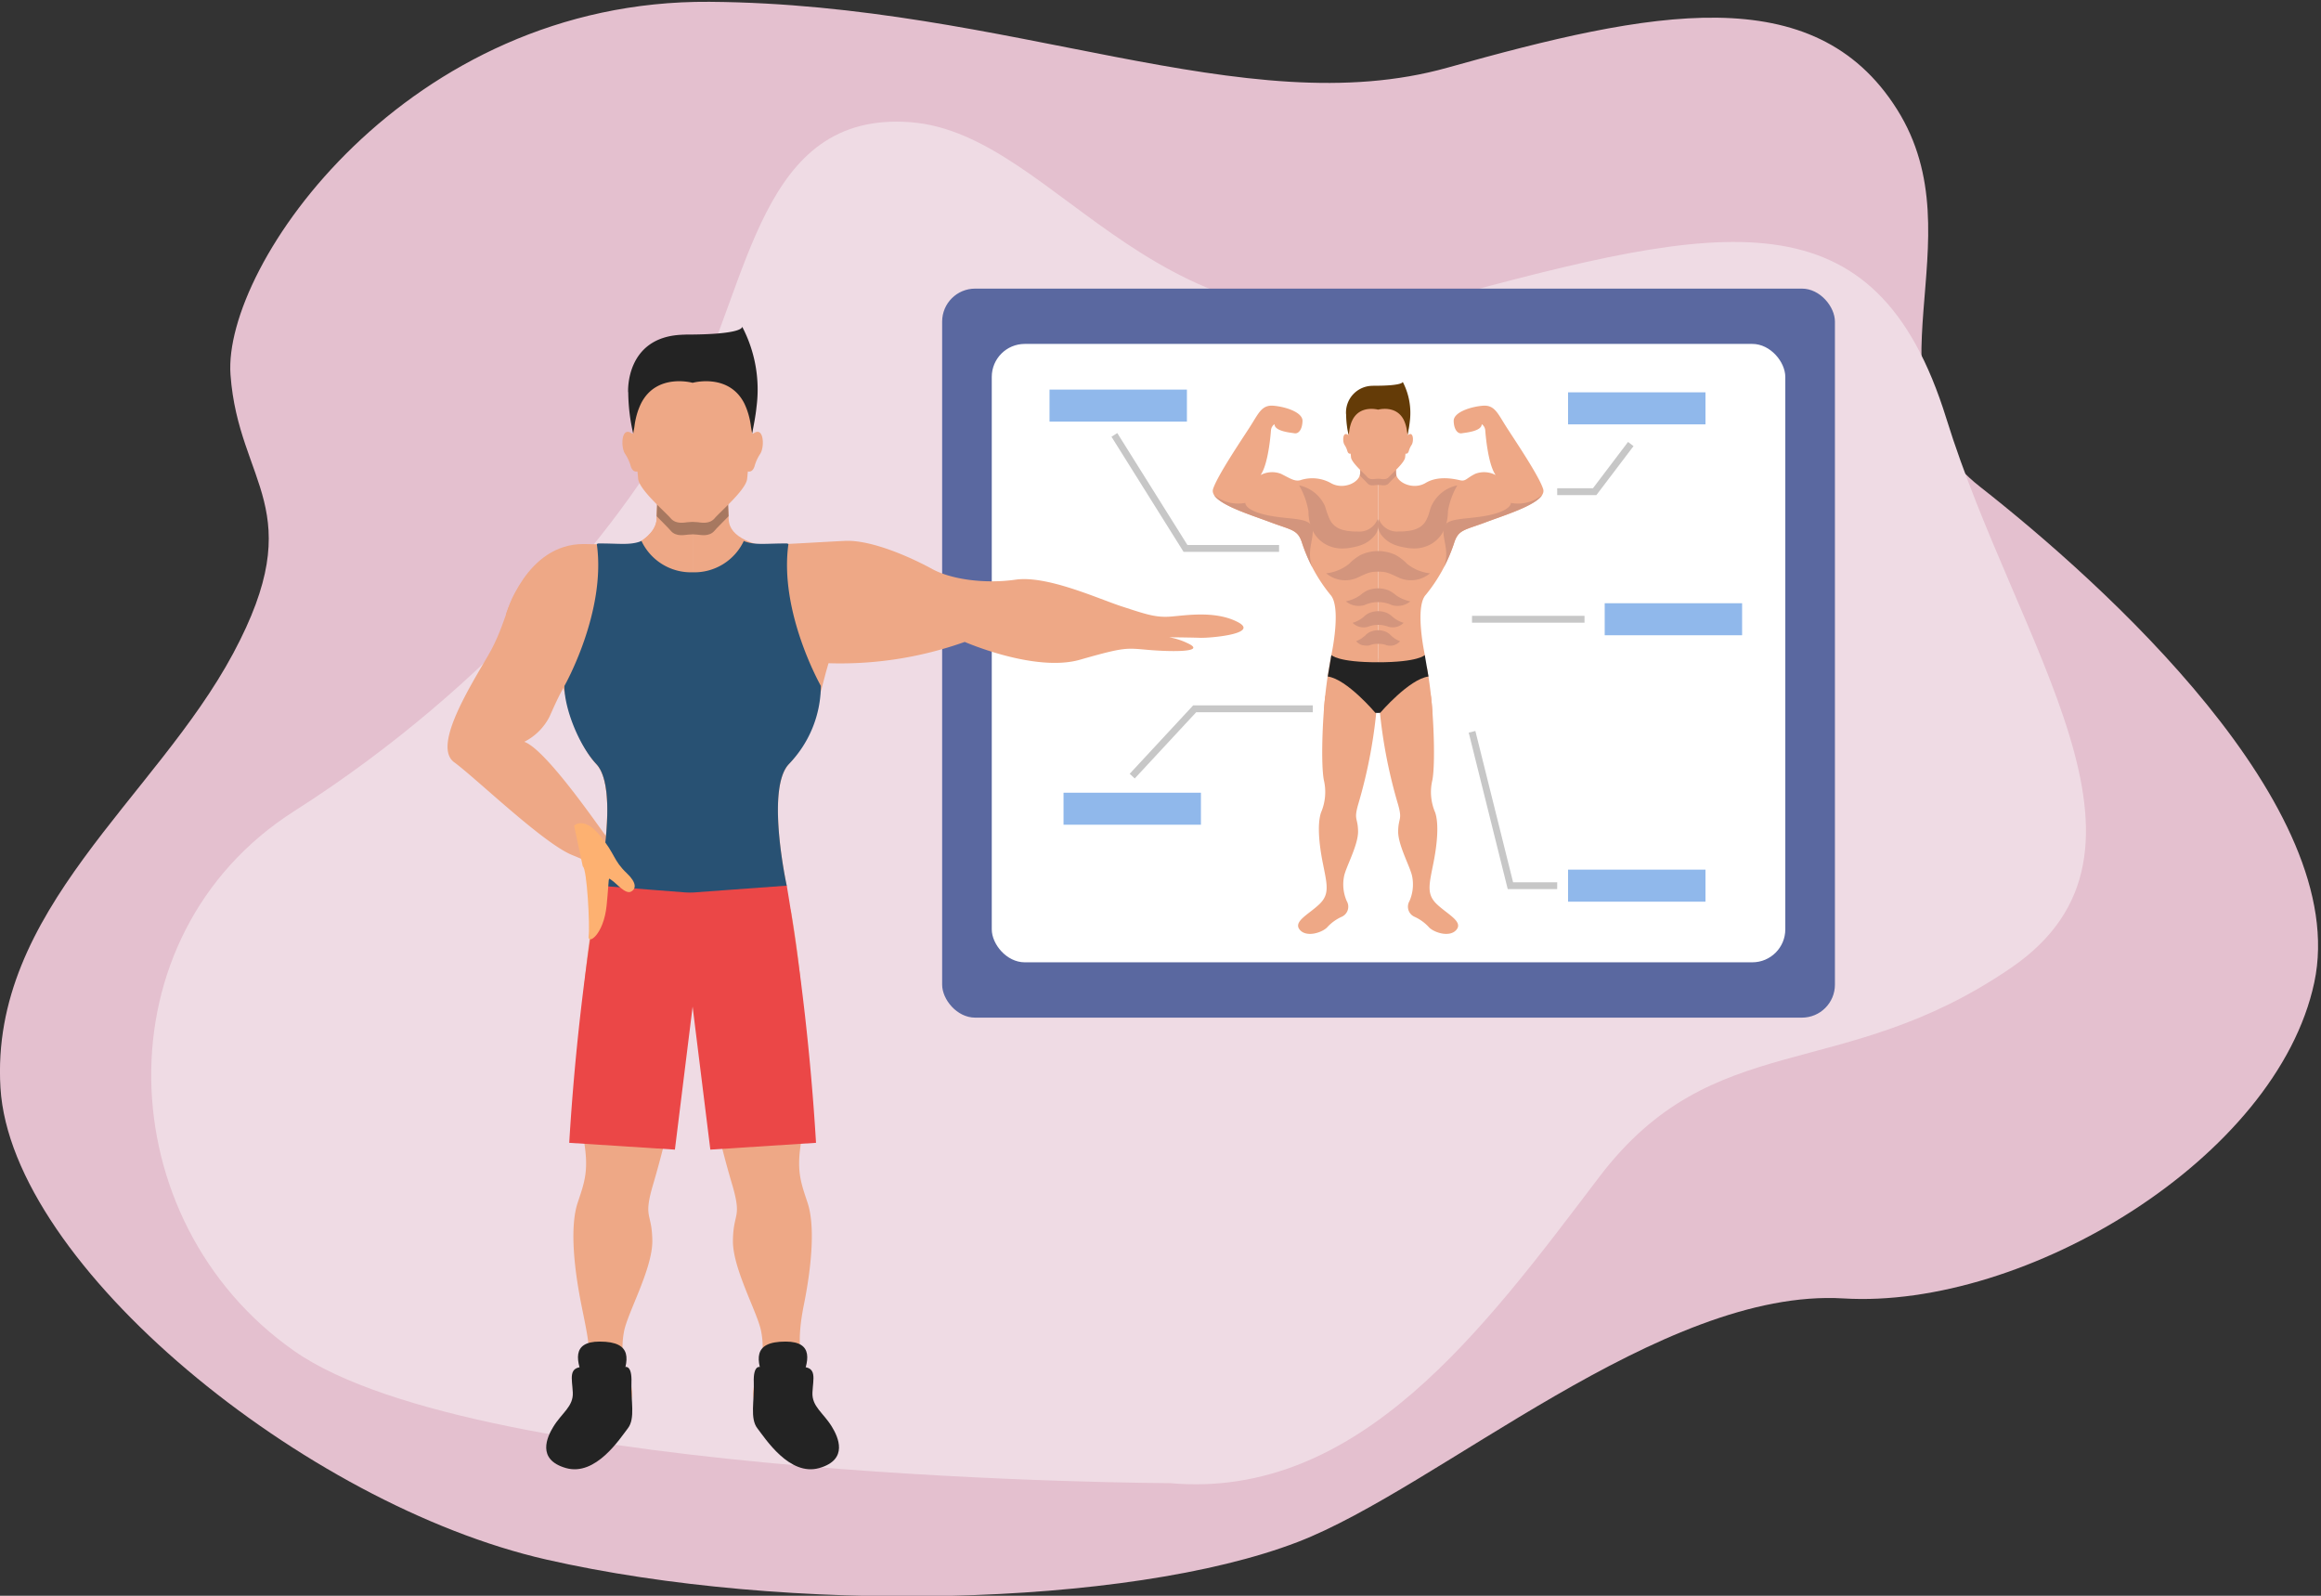<svg xmlns="http://www.w3.org/2000/svg" xmlns:xlink="http://www.w3.org/1999/xlink" width="352" height="242" viewBox="0 0 352 242">
  <rect x="0" y="0" width="352" height="242" fill="#333333" stroke="none"/>
  <defs>
    <clipPath id="clip-_3-workshop-in-lebanon-and-outside">
      <rect width="352" height="242"/>
    </clipPath>
  </defs>
  <g id="_3-workshop-in-lebanon-and-outside" data-name="3-workshop-in-lebanon-and-outside" clip-path="url(#clip-_3-workshop-in-lebanon-and-outside)">
    <g id="Group_487" data-name="Group 487" transform="translate(0 0.273)">
      <g id="Group_459" data-name="Group 459" transform="translate(0)">
        <path id="Path_109" data-name="Path 109" d="M231.786,276.339c-25.811,9.931-77.484,10.98-114,2.662s-81.135-44.583-82.758-71.533,23.53-43.918,35.294-65.878.812-25.619-.406-42.254S96.7,42.442,142.536,42.775,223.672,61.407,254.5,52.756s55.578-13.642,68.154,6.321-6.085,42.588,12.576,57.227,56.389,48.576,50.709,75.194-43.813,49.574-71.4,47.91S253.11,268.135,231.786,276.339Z" transform="translate(-34.958 -42.773)" fill="#e4c0cf"/>
        <path id="Path_110" data-name="Path 110" d="M225.066,277.443s-104.644-.315-132.821-20.028-29.713-62.984,0-81.9,50.632-44.123,59.894-62.212,10.693-43.957,33.515-42.252,37.71,38.41,80.523,26.795,65.873-16.451,76.608,18.157,35.668,65.556,9.842,83.27-45.107,8.866-62.5,31.756S253.743,280,225.066,277.443Z" transform="translate(-47.6 -52.795)" fill="#efdbe4"/>
        <g id="Group_217" data-name="Group 217" transform="translate(142.885 43.496)">
          <g id="Group_179" data-name="Group 179" transform="translate(0 0)">
            <rect id="Rectangle_101" data-name="Rectangle 101" width="135.397" height="110.556" rx="5" fill="#5a68a0"/>
          </g>
          <g id="Group_180" data-name="Group 180" transform="translate(7.525 8.387)">
            <rect id="Rectangle_102" data-name="Rectangle 102" width="120.346" height="93.779" rx="5" fill="#fff"/>
          </g>
          <g id="Group_206" data-name="Group 206" transform="translate(41.041 14.13)">
            <g id="Group_181" data-name="Group 181" transform="translate(25.416 43.217)">
              <path id="Path_206" data-name="Path 206" d="M3013.4,457.033a64.56,64.56,0,0,1,.866,6.99c.167,3.275-4.044,2.851-4.044,2.851l-3.872-4.708,3.037-3.781Z" transform="translate(-3006.354 -457.033)" fill="#eea886"/>
            </g>
            <g id="Group_182" data-name="Group 182" transform="translate(16.852 41.436)">
              <path id="Path_207" data-name="Path 207" d="M2972.378,449.733a70.049,70.049,0,0,0-1.129,8.365c-.206,3.772,7.328,1.218,7.328,1.218l.624-.894.27-8.133Z" transform="translate(-2971.245 -449.733)" fill="#eea886"/>
            </g>
            <g id="Group_183" data-name="Group 183" transform="translate(0 3.613)">
              <path id="Path_208" data-name="Path 208" d="M2927.231,303.8v30.387l-4.515,1.433-2.576-3.132s1.59-7.3-.156-9.151a24.452,24.452,0,0,1-4.266-7.777c-.651-2.116-1.526-1.969-4.885-3.232s-9.285-3.032-8.627-5.037,4.125-7.149,5.516-9.3,1.821-3.461,3.643-3.311,4.445.989,4.4,2.327-.631,1.952-1.216,1.851-3.032-.295-3.032-1.383a1.258,1.258,0,0,0-.535.939c-.05.646-.41,5.142-1.576,6.777a3.761,3.761,0,0,1,3.064-.2c1.41.694,2.055,1.191,2.93.991a5.8,5.8,0,0,1,4.617.4c1.9,1.139,4.457-.05,4.5-1.49s.05-1.136.05-1.136Z" transform="translate(-2902.154 -294.662)" fill="#eea886"/>
            </g>
            <g id="Group_184" data-name="Group 184" transform="translate(25.078 3.613)">
              <path id="Path_209" data-name="Path 209" d="M3004.969,303.8v30.387l6.116.426.971-2.125s-1.591-7.3.158-9.151a24.417,24.417,0,0,0,4.261-7.777c.655-2.116,1.531-1.969,4.885-3.232s9.285-3.032,8.632-5.037-4.13-7.149-5.513-9.3-1.823-3.461-3.649-3.311-4.443.989-4.4,2.327.635,1.952,1.22,1.851,3.033-.295,3.033-1.383a1.257,1.257,0,0,1,.535.939c.05.646.406,5.142,1.576,6.777a3.757,3.757,0,0,0-3.064-.2c-1.411.694-1.459,1.191-2.334.991s-3.318-.744-5.212.4-4.459-.05-4.507-1.49-.049-1.136-.049-1.136Z" transform="translate(-3004.969 -294.662)" fill="#eea886"/>
            </g>
            <g id="Group_186" data-name="Group 186" transform="translate(17.203 25.672)">
              <g id="Group_185" data-name="Group 185">
                <path id="Path_210" data-name="Path 210" d="M2988.432,388.473a4.511,4.511,0,0,1-4.613.712c-1.764-.821-2.014-.959-3.259-.959s-1.506.148-3.257.959a4.494,4.494,0,0,1-4.617-.712,6.687,6.687,0,0,0,3.474-1.44,7.678,7.678,0,0,1,1.769-1.354,6.246,6.246,0,0,1,5.259,0,7.335,7.335,0,0,1,1.756,1.35A6.661,6.661,0,0,0,2988.432,388.473Z" transform="translate(-2972.685 -385.1)" fill="#d3957d"/>
              </g>
            </g>
            <g id="Group_188" data-name="Group 188" transform="translate(20.186 31.328)">
              <g id="Group_187" data-name="Group 187">
                <path id="Path_211" data-name="Path 211" d="M2994.694,410.262a3.061,3.061,0,0,1-2.814.563,5,5,0,0,0-4.153,0,3.055,3.055,0,0,1-2.815-.567,5.773,5.773,0,0,0,2.17-.928,5.169,5.169,0,0,1,1.136-.744,4.7,4.7,0,0,1,1.563-.3,4.575,4.575,0,0,1,1.6.3,4.992,4.992,0,0,1,1.133.744A5.69,5.69,0,0,0,2994.694,410.262Z" transform="translate(-2984.912 -408.291)" fill="#d3957d"/>
              </g>
            </g>
            <g id="Group_190" data-name="Group 190" transform="translate(21.209 34.782)">
              <g id="Group_189" data-name="Group 189">
                <path id="Path_212" data-name="Path 212" d="M2996.842,424.226a2.336,2.336,0,0,1-2.3.594,4.339,4.339,0,0,0-3.139.012,2.352,2.352,0,0,1-2.293-.605,4.808,4.808,0,0,0,1.653-.889,3.12,3.12,0,0,1,.894-.626,4.157,4.157,0,0,1,1.272-.259,3.711,3.711,0,0,1,1.367.263,3.58,3.58,0,0,1,.567.338c.182.12.163.166.343.29A4.606,4.606,0,0,0,2996.842,424.226Z" transform="translate(-2989.106 -422.452)" fill="#d3957d"/>
              </g>
            </g>
            <g id="Group_192" data-name="Group 192" transform="translate(21.746 37.671)">
              <g id="Group_191" data-name="Group 191">
                <path id="Path_213" data-name="Path 213" d="M2997.973,435.967a2,2,0,0,1-2.032.617,2.954,2.954,0,0,0-1.252-.209,3.048,3.048,0,0,0-1.356.218,1.677,1.677,0,0,1-.528.041,5.277,5.277,0,0,1-.6-.073,1.9,1.9,0,0,1-.891-.594,6.681,6.681,0,0,0,.825-.426l.254-.211c.086-.088.331-.19.294-.231a2.337,2.337,0,0,1,.774-.562,3.581,3.581,0,0,1,1.134-.238,3.232,3.232,0,0,1,1.227.24,2.782,2.782,0,0,1,.506.311c.161.107.125.143.281.259A3.827,3.827,0,0,0,2997.973,435.967Z" transform="translate(-2991.309 -434.298)" fill="#d3957d"/>
              </g>
            </g>
            <g id="Group_193" data-name="Group 193" transform="translate(22.29 12.671)">
              <path id="Path_214" data-name="Path 214" d="M2997.975,334.5c.193-.229.662-.671,1.139-1.172a1.29,1.29,0,0,1-.07-.365c-.05-1.431-.05-1.136-.05-1.136l-2.665.052-2.667-.052s0-.295-.05,1.136a1.225,1.225,0,0,1-.07.365c.479.5.945.944,1.138,1.172.411.495,1.1.3,1.317.29l.332-.018.329.018C2996.877,334.8,2997.56,334.994,2997.975,334.5Z" transform="translate(-2993.541 -331.8)" fill="#d3957d"/>
            </g>
            <g id="Group_194" data-name="Group 194" transform="translate(19.789 1.145)">
              <path id="Path_215" data-name="Path 215" d="M2993.141,291.454h-.089c.039-.311.075-.624.116-.921.19-1.526.633-5.988-4.595-5.988s-4.788,4.461-4.6,5.988c.041.3.077.61.117.921H2984c-.8-.594-.862.973-.531,1.5a3.4,3.4,0,0,1,.447.977c.12.359.326.406.494.37.023.211.037.4.05.544.074.821,2.018,2.477,2.46,2.992.411.481,1.1.295,1.318.284s.331-.018.331-.018.106,0,.329.018.9.2,1.317-.284c.438-.515,2.386-2.171,2.457-2.992.018-.145.032-.333.054-.544.17.037.37-.011.495-.37a3.351,3.351,0,0,1,.442-.977C2994,292.427,2993.937,290.86,2993.141,291.454Z" transform="translate(-2983.284 -284.546)" fill="#eea886"/>
            </g>
            <g id="Group_195" data-name="Group 195" transform="translate(20.211)">
              <path id="Path_216" data-name="Path 216" d="M2993.61,279.85s.209.6-4.253.6c0,0,0,0,0,0-.088,0-.186,0-.3.009a4.048,4.048,0,0,0-4.037,4.33l.009-.007a14.194,14.194,0,0,0,.376,3.121l.088-.5a5.8,5.8,0,0,1,.24-1.121c.013-.03.018-.063.032-.1a4,4,0,0,1,.216-.517c1.156-2.359,3.9-1.59,3.9-1.59s2.746-.771,3.908,1.594a5.353,5.353,0,0,1,.2.5c.014.036.023.075.041.114a5.9,5.9,0,0,1,.24,1.113l.086.5c.12-.649.25-1.3.324-1.955v-.011A10.179,10.179,0,0,0,2993.61,279.85Z" transform="translate(-2985.015 -279.85)" fill="#643b07"/>
            </g>
            <g id="Group_196" data-name="Group 196" transform="translate(12.943 47.605)">
              <path id="Path_217" data-name="Path 217" d="M2959.345,475.026c-.424,3.411-.683,10.306-.227,12.773a7.9,7.9,0,0,1-.424,4.946c-.542,1.615-.372,4.438.277,7.691s1.066,4.688-.533,6.212-3.956,2.6-3,3.831,3.282.538,4.148-.283a6.661,6.661,0,0,1,2.275-1.656,1.674,1.674,0,0,0,.737-2.365,6.286,6.286,0,0,1-.413-3.738c.252-1.383,2.157-4.736,2.128-6.845s-.667-1.653,0-4.024a75.4,75.4,0,0,0,2.919-15.81Z" transform="translate(-2955.219 -475.026)" fill="#eea886"/>
            </g>
            <g id="Group_197" data-name="Group 197" transform="translate(25.184 47.605)">
              <path id="Path_218" data-name="Path 218" d="M3013.3,475.026c.428,3.411.687,10.306.234,12.773a7.8,7.8,0,0,0,.424,4.946c.535,1.615.37,4.438-.277,7.691s-1.073,4.688.531,6.212,3.958,2.6,3,3.831-3.281.538-4.153-.283a6.664,6.664,0,0,0-2.268-1.656,1.671,1.671,0,0,1-.737-2.365,6.3,6.3,0,0,0,.41-3.738c-.25-1.383-2.157-4.736-2.125-6.845s.664-1.653,0-4.024a75.575,75.575,0,0,1-2.926-15.81Z" transform="translate(-3005.406 -475.026)" fill="#eea886"/>
            </g>
            <g id="Group_198" data-name="Group 198" transform="translate(17.439 41.436)">
              <path id="Path_219" data-name="Path 219" d="M2974.2,449.733s.914,1.1,7.092,1.1V458.5h-.42s-4.316-5.115-7.219-5.507Z" transform="translate(-2973.65 -449.733)" fill="#232323"/>
            </g>
            <g id="Group_199" data-name="Group 199" transform="translate(24.969 41.436)">
              <path id="Path_220" data-name="Path 220" d="M3011.709,449.733s-.925,1.1-7.187,1.1V458.5h.424s4.377-5.115,7.321-5.507Z" transform="translate(-3004.522 -449.733)" fill="#232323"/>
            </g>
            <g id="Group_201" data-name="Group 201" transform="translate(0.198 17.169)">
              <g id="Group_200" data-name="Group 200">
                <path id="Path_221" data-name="Path 221" d="M2917.928,355.522c-.106-1.989-3.241-1.465-6.8-2.2s-3.425-1.885-3.425-1.885a5.734,5.734,0,0,1-4.737-1.2h0c1,1.622,5.658,3.044,8.48,4.107,3.359,1.263,4.234,1.116,4.885,3.232a24.834,24.834,0,0,0,1.552,3.649C2916.978,358.915,2918.014,357.173,2917.928,355.522Z" transform="translate(-2902.964 -350.24)" fill="#d3957d"/>
              </g>
            </g>
            <g id="Group_203" data-name="Group 203" transform="translate(34.982 17.169)">
              <g id="Group_202" data-name="Group 202">
                <path id="Path_222" data-name="Path 222" d="M3045.579,355.522c.107-1.989,3.248-1.465,6.8-2.2s3.425-1.885,3.425-1.885a5.736,5.736,0,0,0,4.738-1.2h0c-1.009,1.622-5.656,3.044-8.48,4.107-3.359,1.263-4.235,1.116-4.885,3.232a25.077,25.077,0,0,1-1.549,3.649C3046.533,358.915,3045.495,357.173,3045.579,355.522Z" transform="translate(-3045.574 -350.24)" fill="#d3957d"/>
              </g>
            </g>
            <g id="Group_204" data-name="Group 204" transform="translate(13.092 15.706)">
              <path id="Path_223" data-name="Path 223" d="M2955.827,344.242a5.547,5.547,0,0,1,3.941,3.18,14.7,14.7,0,0,0,.7,1.969,2.955,2.955,0,0,0,.851,1.061,3.5,3.5,0,0,0,1.365.6l.424.091.536.059a6.147,6.147,0,0,0,.961.032,2.957,2.957,0,0,0,3.126-1.876,2.606,2.606,0,0,1-.447,2.49,4.635,4.635,0,0,1-2.25,1.524,8.653,8.653,0,0,1-1.282.306l-.589.1-.709.04a5.149,5.149,0,0,1-2.876-.8,4.954,4.954,0,0,1-1.921-2.436,7.13,7.13,0,0,1-.411-2.408A11.64,11.64,0,0,0,2955.827,344.242Z" transform="translate(-2955.827 -344.242)" fill="#d3957d"/>
            </g>
            <g id="Group_205" data-name="Group 205" transform="translate(25.038 15.706)">
              <path id="Path_224" data-name="Path 224" d="M3016.856,344.242a11.6,11.6,0,0,0-1.424,3.924,7.15,7.15,0,0,1-.41,2.406,4.937,4.937,0,0,1-1.917,2.438,5.164,5.164,0,0,1-2.875.8l-.705-.04-.594-.1a8.51,8.51,0,0,1-1.282-.306,4.653,4.653,0,0,1-2.254-1.524,2.629,2.629,0,0,1-.443-2.49,2.953,2.953,0,0,0,3.125,1.876,6.075,6.075,0,0,0,.957-.032l.54-.059c.1-.032.29-.052.419-.091a3.524,3.524,0,0,0,1.372-.6,2.916,2.916,0,0,0,.844-1.061c.12-.231.217-.517.313-.746.048-.147.093-.372.149-.517a5.4,5.4,0,0,1,.238-.705A5.546,5.546,0,0,1,3016.856,344.242Z" transform="translate(-3004.805 -344.242)" fill="#d3957d"/>
            </g>
          </g>
          <g id="Group_207" data-name="Group 207" transform="translate(80.359 49.622)">
            <rect id="Rectangle_103" data-name="Rectangle 103" width="17.06" height="1.041" fill="#c7c7c7"/>
          </g>
          <g id="Group_208" data-name="Group 208" transform="translate(100.483 47.712)">
            <rect id="Rectangle_104" data-name="Rectangle 104" width="20.838" height="4.856" fill="#90b8eb"/>
          </g>
          <g id="Group_209" data-name="Group 209" transform="translate(94.927 88.112)">
            <rect id="Rectangle_105" data-name="Rectangle 105" width="20.838" height="4.86" fill="#90b8eb"/>
          </g>
          <g id="Group_210" data-name="Group 210" transform="translate(94.927 15.729)">
            <rect id="Rectangle_106" data-name="Rectangle 106" width="20.838" height="4.858" fill="#90b8eb"/>
          </g>
          <g id="Group_211" data-name="Group 211" transform="translate(16.282 15.314)">
            <rect id="Rectangle_107" data-name="Rectangle 107" width="20.838" height="4.856" fill="#90b8eb"/>
          </g>
          <g id="Group_212" data-name="Group 212" transform="translate(18.409 76.447)">
            <rect id="Rectangle_108" data-name="Rectangle 108" width="20.838" height="4.854" fill="#90b8eb"/>
          </g>
          <g id="Group_213" data-name="Group 213" transform="translate(79.856 67.083)">
            <path id="Path_225" data-name="Path 225" d="M3074.709,520.933h-7.5l-5.917-23.732,1.009-.249,5.72,22.941h6.691Z" transform="translate(-3061.289 -496.951)" fill="#c7c7c7"/>
          </g>
          <g id="Group_214" data-name="Group 214" transform="translate(28.443 63.198)">
            <path id="Path_226" data-name="Path 226" d="M2851.266,492.112l-.764-.71,9.63-10.378h18.135v1.041h-17.679Z" transform="translate(-2850.502 -481.023)" fill="#c7c7c7"/>
          </g>
          <g id="Group_215" data-name="Group 215" transform="translate(25.683 21.907)">
            <path id="Path_227" data-name="Path 227" d="M2864.6,329.754h-14.479l-10.938-17.464.88-.556,10.639,16.976h13.9Z" transform="translate(-2839.187 -311.735)" fill="#c7c7c7"/>
          </g>
          <g id="Group_216" data-name="Group 216" transform="translate(93.276 23.254)">
            <path id="Path_228" data-name="Path 228" d="M3122.253,325.318h-5.944v-1.043h5.425l5.319-7.017.833.63Z" transform="translate(-3116.309 -317.258)" fill="#c7c7c7"/>
          </g>
        </g>
        <g id="Group_219" data-name="Group 219" transform="translate(67.865 49.266)">
          <path id="Path_229" data-name="Path 229" d="M2700.957,391.055c-3.4-1.778-7.913-1.009-10.2-.834s-3.84-.388-7.4-1.545-11.322-4.735-16.1-4.055-9.834-.07-12.651-1.619-9.04-4.452-13.22-4.262c-2.987.138-7.949.458-10.347.53.6,1.905,1.208,3.8,1.955,5.663,1.572,3.906,2.595,10.322,4.552,14.028a3.714,3.714,0,0,0,.374-1.708,56.232,56.232,0,0,0,21.623-3.191s10.644,4.656,17.481,2.7,6.97-1.78,10.388-1.488,8.9.372,5.965-1a10.559,10.559,0,0,0-2.831-.916c1.531.013,3.738.043,4.7.08C2696.777,393.491,2704.354,392.827,2700.957,391.055Z" transform="translate(-2581.098 -346.253)" fill="#eea886"/>
          <g id="Group_218" data-name="Group 218" transform="translate(0 0)">
            <path id="Path_230" data-name="Path 230" d="M2595.724,607.789a128.66,128.66,0,0,1,1.741,14.073c.35,6.6-8.133,5.745-8.133,5.745l-7.8-9.48,6.115-7.614Z" transform="translate(-2543.675 -519.442)" fill="#eea886"/>
            <path id="Path_231" data-name="Path 231" d="M2513.129,593.126a142.547,142.547,0,0,0-2.279,16.835c-.415,7.586,14.76,2.449,14.76,2.449l1.257-1.794.535-16.377Z" transform="translate(-2490.225 -508.355)" fill="#eea886"/>
            <path id="Path_232" data-name="Path 232" d="M2498.692,362.793c5.207,1.025,10.287-1.871,10.387-4.765s.093-2.293.093-2.293l5.368.1v61.184l-9.092,2.883-5.18-6.3s3.2-14.695-.322-18.434-4.792-11.388-6.114-15.652Z" transform="translate(-2477.364 -328.827)" fill="#eea886"/>
            <path id="Path_233" data-name="Path 233" d="M2498.692,362.793c5.207,1.025,10.287-1.871,10.387-4.765s.093-2.293.093-2.293l5.368.1v61.184l-9.092,2.883-5.18-6.3s3.2-14.695-.322-18.434-4.792-11.388-6.114-15.652Z" transform="translate(-2477.364 -328.827)" fill="#eea886"/>
            <path id="Path_234" data-name="Path 234" d="M2450.547,411.333c.365,2.508-5.217,6.269-5.217,6.269-1.29.871-2.417,3.576-3.565,6.1a8.693,8.693,0,0,1-3.8,3.765c3.47,1.223,12.093,14.061,12.891,14.978s1.4-2.257,1.4-2.257c-1.248-1.628.669-3.261,1.361-4.023s2.2-.454,3.792,1.5-1.06,5.967-3.4,8.1-4.441.637-8.807-1.136-14.667-11.732-17.86-14.052,1.88-10.655,5.059-16.066,2.872-9.3,5.922-11.626Z" transform="translate(-2426.316 -364.51)" fill="#eea886"/>
            <path id="Path_235" data-name="Path 235" d="M2599.444,379.512c-1.322,4.264-2.59,11.914-6.114,15.652s-.322,18.434-.322,18.434l-1.947,4.273-12.327-.855V355.832l5.369-.1s0-.6.1,2.293,3.908,3.955,8.29,4.765Z" transform="translate(-2541.558 -328.827)" fill="#eea886"/>
            <path id="Path_236" data-name="Path 236" d="M2565.171,359.777c.361-.438,1.222-1.259,2.13-2.2-.084-2.363-.084-1.839-.084-1.839l-5.369.1-5.368-.1s0-.529-.079,1.844c.905.937,1.767,1.762,2.13,2.2.83.991,2.211.6,2.658.585s.656-.045.656-.045.218.018.674.045C2562.955,360.381,2564.336,360.769,2565.171,359.777Z" transform="translate(-2524.672 -328.831)" fill="#a77860"/>
            <path id="Path_237" data-name="Path 237" d="M2554.938,268.936h-.177c.075-.635.154-1.254.231-1.86.388-3.069,1.272-12.052-9.258-12.052s-9.637,8.983-9.244,12.052c.075.605.156,1.225.231,1.86h-.177c-1.608-1.2-1.737,1.957-1.073,3.028a6.509,6.509,0,0,1,.9,1.971c.254.714.66.819,1,.739.05.426.084.8.106,1.1.147,1.656,4.06,4.98,4.949,6.019.83.968,2.211.592,2.658.574l.655-.041.674.041c.438.018,1.819.395,2.654-.574.885-1.039,4.8-4.364,4.944-6.019.032-.3.066-.674.107-1.1.34.08.75-.025,1-.739a6.629,6.629,0,0,1,.9-1.971C2556.676,270.893,2556.542,267.734,2554.938,268.936Z" transform="translate(-2508.563 -252.72)" fill="#eea886"/>
            <path id="Path_238" data-name="Path 238" d="M2555.89,245.576s.42,1.2-8.561,1.2l0,.009c-.186,0-.387,0-.608.018-8.6.383-8.126,8.711-8.126,8.711l.018-.009a28.647,28.647,0,0,0,.753,6.282l.18-1.009a11.8,11.8,0,0,1,.487-2.257c.023-.055.039-.125.062-.188a11.187,11.187,0,0,1,.429-1.043c2.34-4.747,7.856-3.2,7.856-3.2s5.539-1.547,7.879,3.211c.154.345.3.685.411,1.018.02.073.048.148.074.222a11.741,11.741,0,0,1,.488,2.241l.174,1.009c.245-1.311.513-2.617.651-3.937,0-.007,0-.011,0-.018A20.508,20.508,0,0,0,2555.89,245.576Z" transform="translate(-2511.201 -245.576)" fill="#232323"/>
            <path id="Path_239" data-name="Path 239" d="M2506.576,644.016c-.859,6.87-1.381,20.757-.465,25.719s.231,6.707-.853,9.959-.742,8.938.563,15.479,2.152,9.442-1.073,12.51c0,0,.572,8.793,2.327,7.144s3.193-2.944,4.572-3.336,2.483-2.363,1.479-4.758a12.684,12.684,0,0,1-.831-7.53c.508-2.787,4.346-9.532,4.287-13.783s-1.343-3.329,0-8.1a152.758,152.758,0,0,0,5.89-31.831Z" transform="translate(-2485.516 -546.832)" fill="#eea886"/>
            <path id="Path_240" data-name="Path 240" d="M2595.513,644.016c.857,6.87,1.381,20.757.465,25.719s-.227,6.707.853,9.959.747,8.938-.562,15.479-.277,8.493.6,12.857c.774,3.817-.1,8.446-1.853,6.8s-3.2-2.944-4.572-3.336-2.483-2.363-1.483-4.758a12.7,12.7,0,0,0,.83-7.53c-.5-2.787-4.341-9.532-4.282-13.783s1.338-3.329,0-8.1a152.161,152.161,0,0,1-5.9-31.831Z" transform="translate(-2542.22 -546.832)" fill="#eea886"/>
            <path id="Path_241" data-name="Path 241" d="M2462.672,383.984s3.014-10.68,11.751-10.68c6.076,0,7.822.984,10.95-1.885s0,7.287,0,7.287l-14.547,10.6Z" transform="translate(-2453.804 -340.339)" fill="#eea886"/>
            <path id="Path_242" data-name="Path 242" d="M2620.138,383.984s-3.019-10.68-11.755-10.68c-6.079,0-7.818.984-10.946-1.885s0,7.287,0,7.287l14.544,10.6Z" transform="translate(-2554.647 -340.339)" fill="#eea886"/>
          </g>
          <path id="Path_243" data-name="Path 243" d="M2518.449,383.531a8.292,8.292,0,0,1-7.731-4.695l-.048-.068-.086.063c-1.7.637-3.452.3-6.479.331l-.186.084c1.454,10.306-4.91,21.51-4.91,21.51l-.007.066c0,3.411,2.241,9.022,4.854,11.8,3.524,3.74.322,18.434.322,18.434l5.18,6.3,9.092-2.883Z" transform="translate(-2481.272 -346.281)" fill="#285173"/>
          <path id="Path_244" data-name="Path 244" d="M2578.323,383.531a8.289,8.289,0,0,0,7.734-4.695l.05-.068c.027.023.055.041.086.063,1.692.637,3.452.3,6.475.331l.186.084c-1.451,10.306,4.917,21.51,4.917,21.51l0,.066a17.155,17.155,0,0,1-4.858,11.8c-3.524,3.74-.318,18.434-.318,18.434l-5.184,6.3-12.891-3.523Z" transform="translate(-2541.147 -346.281)" fill="#285173"/>
          <path id="Path_245" data-name="Path 245" d="M2506.455,593.126a369.537,369.537,0,0,0-4.441,39l16.026,1.032,2.687-21.682V594.239Z" transform="translate(-2483.55 -508.355)" fill="#eb4747"/>
          <path id="Path_246" data-name="Path 246" d="M2592.794,593.126a370.5,370.5,0,0,1,4.438,39l-16.028,1.032-2.688-21.682-2.011-17.159Z" transform="translate(-2541.34 -508.355)" fill="#eb4747"/>
          <path id="Path_247" data-name="Path 247" d="M2620.739,882.716c-1.232-3.241-1.951-6.121,3.184-6.117,4.318,0,3.6,3.032,2.216,6.117Z" transform="translate(-2572.644 -722.686)" fill="#232323"/>
          <path id="Path_248" data-name="Path 248" d="M2617.332,892.352s-1.061-.377-.954,2.368-.622,5.432.549,6.936,4.858,7.307,9.374,6.021,2.84-4.758,1.935-6.246c-1.291-2.132-3.068-3.073-2.962-5.221s.75-3.9-1.724-3.874S2617.332,892.352,2617.332,892.352Z" transform="translate(-2569.924 -734.583)" fill="#232323"/>
          <path id="Path_249" data-name="Path 249" d="M2513.915,882.716c1.232-3.241,1.951-6.121-3.184-6.117-4.325,0-3.6,3.032-2.211,6.117Z" transform="translate(-2487.656 -722.686)" fill="#232323"/>
          <path id="Path_250" data-name="Path 250" d="M2499.679,892.352s1.061-.377.955,2.368.621,5.432-.549,6.936-4.858,7.307-9.378,6.021-2.837-4.758-1.93-6.246c1.291-2.132,3.069-3.073,2.962-5.221s-.75-3.9,1.724-3.874S2499.679,892.352,2499.679,892.352Z" transform="translate(-2472.734 -734.583)" fill="#232323"/>
          <path id="Path_251" data-name="Path 251" d="M2506.354,560.859c.649.27,1.1,9.176.885,10.56s2.272-.075,2.733-4.661.115-4.245.805-3.785,2.037,2.123,2.867,1.715.889-1.365-.59-2.776c-2.148-2.041-1.7-2.844-4.128-5.781s-3.89-1.456-3.89-1.456Z" transform="translate(-2485.835 -479.001)" fill="#fdb171"/>
        </g>
      </g>
    </g>
  </g>
</svg>
